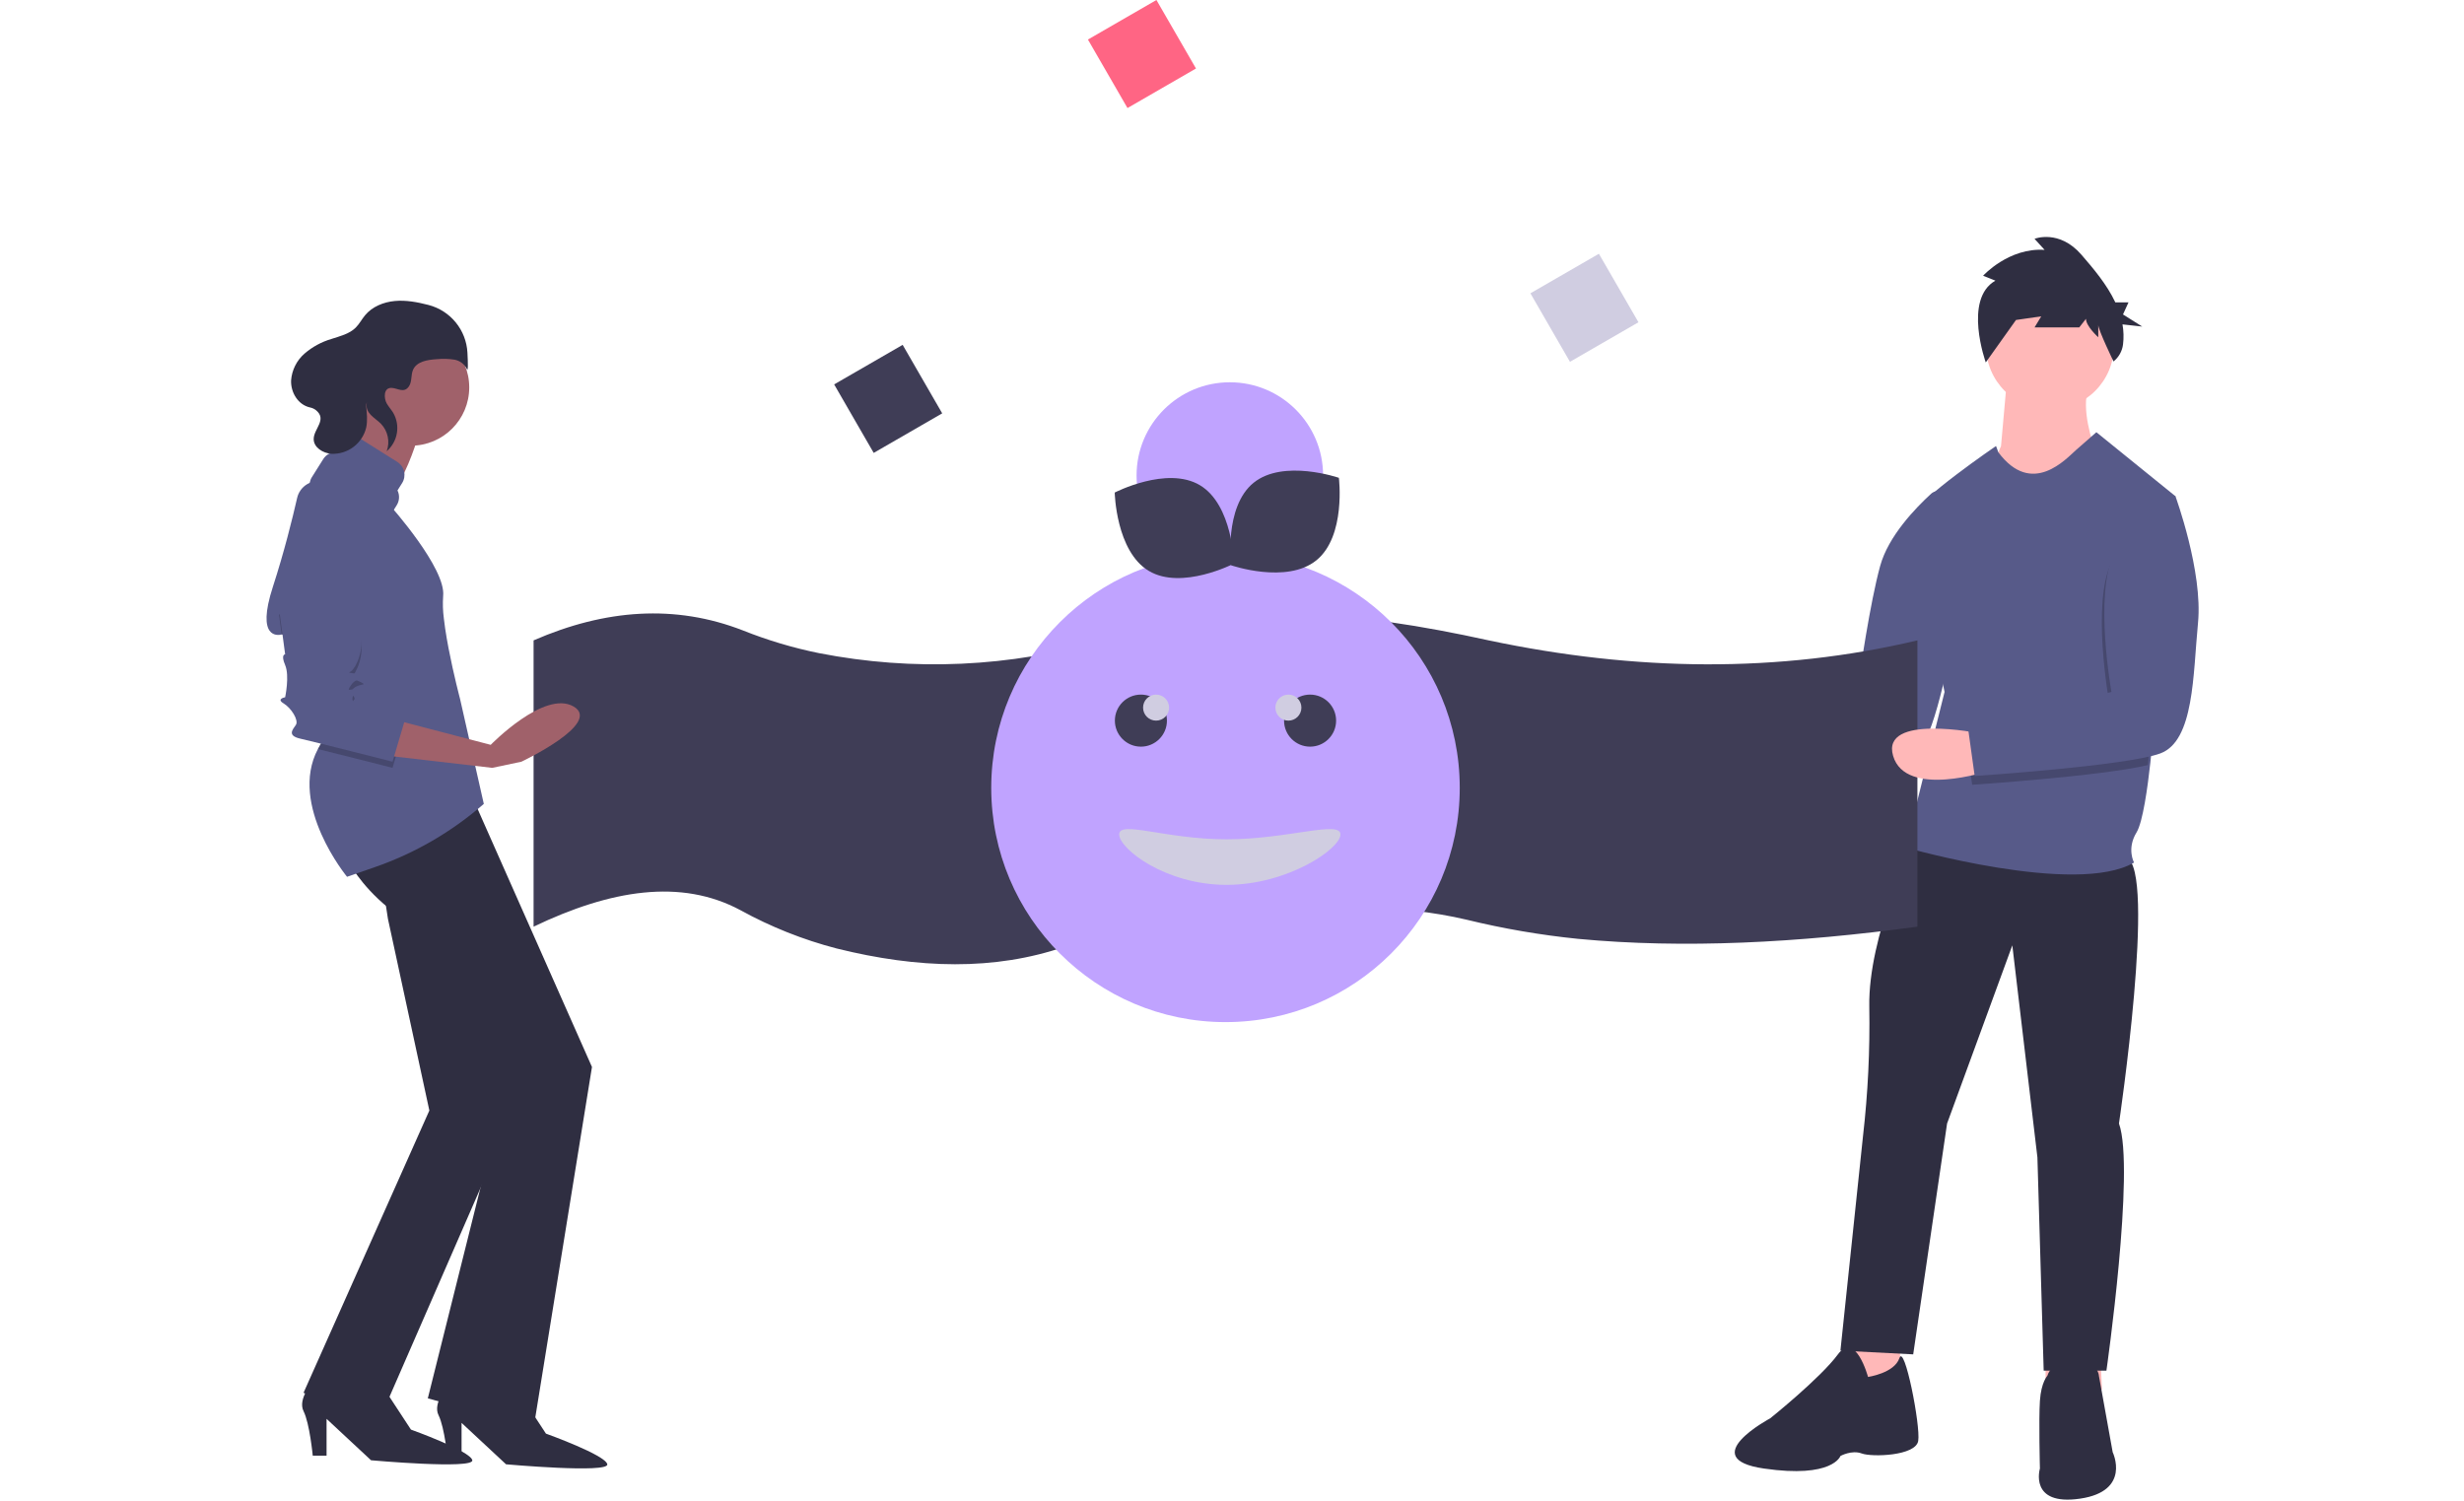 <svg width="642" height="391" viewBox="0 0 642 391" fill="none" xmlns="http://www.w3.org/2000/svg">
<g clip-path="url(#clip0_0:13)">
<path d="M447.467 187.339C447.467 187.339 421.641 182.108 424.91 193.223C428.18 204.338 449.756 197.146 449.756 197.146L447.467 187.339Z" fill="#FFB8B8"/>
<path d="M503.184 128.63C503.505 128.337 503.899 128.137 504.325 128.049C504.751 127.961 505.192 127.99 505.603 128.132C506.014 128.273 506.379 128.523 506.661 128.854C506.942 129.185 507.129 129.586 507.202 130.015L508.085 135.141C508.085 135.141 512.075 155.648 508.659 168.675C505.242 181.701 502.817 198.86 493.584 200.688C485.683 202.252 455.641 199.775 447.136 199.028C446.523 198.974 445.955 198.689 445.544 198.231C445.134 197.773 444.914 197.176 444.928 196.561L445.087 189.079C445.1 188.489 445.327 187.924 445.725 187.49C446.124 187.056 446.668 186.782 447.254 186.719L481.649 183.051C482.187 182.995 482.689 182.76 483.078 182.385C483.466 182.01 483.718 181.515 483.793 180.98C484.611 175.129 487.256 156.987 489.884 147.449C492.008 139.741 498.982 132.464 503.184 128.63Z" fill="#575A89"/>
<path d="M480.834 347.34V363.032L489.661 364.993L495.545 362.051L494.892 349.628L480.834 347.34Z" fill="#FFB8B8"/>
<path d="M532.976 347.34V363.032L541.803 364.993L547.688 362.051L547.034 349.628L532.976 347.34Z" fill="#FFB8B8"/>
<path d="M498.488 219.845C498.488 219.845 486.719 243.709 487.046 262.343C487.242 273.591 486.696 284.839 485.411 296.015L479.527 351.917L498.488 352.897L507.314 292.746L524.313 246.324L530.852 301.572L532.486 357.147H548.832C548.832 357.147 556.351 304.515 552.101 292.746C552.101 292.746 561.908 226.71 554.062 223.441C546.216 220.172 498.488 219.845 498.488 219.845Z" fill="#2F2E41"/>
<path d="M486.719 358.782C486.719 358.782 483.45 346.686 478.873 352.897C474.296 359.109 461.22 369.57 461.22 369.57C461.22 369.57 441.605 380.031 459.585 382.646C477.565 385.262 479.527 379.377 479.527 379.377C479.527 379.377 482.469 377.743 485.084 378.723C487.699 379.704 499.141 379.377 499.795 375.454C500.449 371.531 496.199 349.955 494.891 353.878C493.584 357.801 486.719 358.782 486.719 358.782Z" fill="#2F2E41"/>
<path d="M546.87 358.455C546.87 358.455 546.87 354.859 540.659 354.532C534.448 354.205 533.467 358.455 533.467 358.455C533.467 358.455 531.832 360.089 531.505 364.993C531.179 369.897 531.505 382.646 531.505 382.646C531.505 382.646 528.563 392.454 541.967 390.492C555.37 388.531 550.466 378.396 550.466 378.396L546.87 358.455Z" fill="#2F2E41"/>
<path d="M523.006 97.907L521.371 116.214L518.429 123.079L526.275 134.194L545.563 116.214C545.563 116.214 541.967 106.407 544.255 100.849L523.006 97.907Z" fill="#FFB8B8"/>
<path d="M566.812 129.291L566.661 130.902L560.927 192.057C560.927 192.057 560.702 194.902 560.283 198.694C559.577 205.108 558.322 214.232 556.678 216.903C554.062 221.152 556.024 224.748 556.024 224.748C540.986 233.575 496.526 220.826 496.526 220.826L506.66 180.289C506.66 180.289 497.507 138.117 498.488 134.194C499.468 130.271 520.064 116.214 520.064 116.214L520.672 117.849C529.449 129.617 538.371 119.483 540.986 117.195L546.216 112.618L566.812 129.291Z" fill="#575A89"/>
<path d="M499.584 241.458C468.417 245.686 438.684 247.234 411.171 244.631C401.401 243.64 391.711 241.976 382.17 239.651C364.676 235.51 343.202 235.51 319.609 237.714C305.265 238.992 291.126 241.991 277.498 246.646C259.215 252.975 239.186 252.427 217.951 247.129C209.236 244.859 200.837 241.515 192.947 237.173C177.423 228.83 159.049 231.851 139.025 241.458V166.859C157.72 158.718 175.932 157.403 193.566 164.267C199.995 166.834 206.642 168.817 213.426 170.191C237.933 174.981 263.231 173.839 287.206 166.859C319.628 155.874 353.542 159.289 387.887 166.859C426.151 174.941 463.444 175.418 499.584 166.859V241.458Z" fill="#3F3D56"/>
<path d="M293.767 28.154L311.616 17.849L301.311 5.85242e-06L283.462 10.305L293.767 28.154Z" fill="#FF6584"/>
<path d="M227.645 118.011L245.494 107.706L235.189 89.857L217.34 100.162L227.645 118.011Z" fill="#3F3D56"/>
<path d="M409.056 94.275L426.904 83.97L416.599 66.121L398.751 76.427L409.056 94.275Z" fill="#D0CDE1"/>
<path d="M101.075 239.393L111.868 289.358L79.091 362.905L98.277 371.3L135.051 286.959L111.543 212.89L97.553 216.487L101.075 239.393Z" fill="#2F2E41"/>
<path d="M91.482 225.655C91.482 225.655 95.479 232.85 104.273 238.846C113.067 244.841 131.454 284.413 131.454 284.413L111.468 364.357L139.049 371.951L154.238 278.018L123.06 207.668L91.482 225.655Z" fill="#2F2E41"/>
<path d="M81.489 360.107C81.489 360.107 77.492 364.504 79.091 367.702C80.69 370.9 81.489 379.294 81.489 379.294H85.087V369.701L96.679 380.493C96.679 380.493 123.46 382.891 123.06 380.493C122.66 378.095 107.071 372.499 107.071 372.499L99.477 360.907L81.489 360.107Z" fill="#2F2E41"/>
<path d="M116.664 361.159C116.664 361.159 112.667 365.556 114.266 368.754C115.865 371.951 116.664 380.345 116.664 380.345H120.262V370.752L131.854 381.545C131.854 381.545 158.635 383.943 158.235 381.545C157.835 379.146 142.246 373.55 142.246 373.55L134.652 361.959L116.664 361.159Z" fill="#2F2E41"/>
<path d="M107.071 116.132C115.46 116.132 122.26 109.332 122.26 100.943C122.26 92.554 115.46 85.754 107.071 85.754C98.682 85.754 91.882 92.554 91.882 100.943C91.882 109.332 98.682 116.132 107.071 116.132Z" fill="#A0616A"/>
<path d="M94.68 101.743C94.68 101.743 93.481 116.932 85.886 122.528C78.292 128.124 78.292 132.921 78.292 132.921L109.07 146.911L101.875 131.721C101.875 131.721 99.876 130.922 103.074 126.925C106.272 122.928 109.07 113.334 109.07 113.334L94.68 101.743Z" fill="#A0616A"/>
<path d="M126.058 209.466C117.741 216.727 108.106 222.32 97.677 225.941L90.422 228.46C90.422 228.46 75.082 209.842 82.828 195.173C84.42 192.072 86.696 189.374 89.484 187.282L89.324 186.583L85.434 169.615L85.087 168.096L73.495 165.298C73.495 165.298 73.459 165.31 73.391 165.326C72.524 165.554 66.644 166.633 71.097 152.906C74.059 143.773 76.207 135.077 77.416 129.761C77.584 129.019 77.9 128.318 78.345 127.701C78.79 127.084 79.356 126.563 80.008 126.17C80.659 125.778 81.384 125.521 82.138 125.415C82.891 125.31 83.659 125.358 84.393 125.557C88.105 126.574 92.716 128.507 95.479 132.121C100.676 138.916 101.725 131.821 101.725 131.821C101.725 131.821 116.265 148.11 115.465 155.305C115.328 157.235 115.387 159.174 115.641 161.093V161.101C115.737 161.956 115.853 162.847 115.985 163.759C116.976 170.49 118.895 178.312 119.598 181.063C119.65 181.258 119.694 181.43 119.73 181.574C119.814 181.906 119.862 182.086 119.862 182.086L126.058 209.466Z" fill="#575A89"/>
<path opacity="0.2" d="M105.472 189.281L102.275 200.073C102.275 200.073 90.011 196.947 82.828 195.173C84.42 192.072 86.696 189.374 89.484 187.282L89.324 186.583L85.434 169.615L85.087 168.096L73.495 165.298C73.495 165.298 73.459 165.31 73.391 165.326L72.695 160.101C72.695 160.101 92.681 161.3 93.88 166.097C95.08 170.894 92.681 175.69 91.482 176.49C90.283 177.289 91.482 176.49 93.88 177.689C96.279 178.888 93.081 177.689 91.482 180.087C89.883 182.486 91.882 180.487 92.282 181.686C92.681 182.885 92.282 181.286 91.882 183.285C91.482 185.284 93.481 183.685 93.88 183.685C94.28 183.685 105.472 189.281 105.472 189.281Z" fill="black"/>
<path d="M101.875 187.282L127.856 194.077C127.856 194.077 141.847 179.687 149.441 184.084C157.036 188.481 135.851 198.474 135.851 198.474L128.256 200.073L100.676 196.875L101.875 187.282Z" fill="#A0616A"/>
<path d="M72.695 158.502L74.294 170.494C74.294 170.494 73.095 170.494 74.294 173.292C75.493 176.09 74.294 181.686 74.294 181.686C74.294 181.686 71.896 182.086 73.895 183.285C75.893 184.484 77.892 187.682 77.092 188.881C76.293 190.08 74.694 191.679 78.292 192.478C81.889 193.278 102.275 198.474 102.275 198.474L105.472 187.682C105.472 187.682 94.28 182.086 93.88 182.086C93.481 182.086 91.482 183.685 91.882 181.686C92.282 179.687 92.681 181.286 92.282 180.087C91.882 178.888 89.883 180.887 91.482 178.488C93.081 176.09 96.279 177.289 93.88 176.09C91.482 174.891 90.283 175.69 91.482 174.891C92.681 174.091 95.08 169.295 93.88 164.498C92.681 159.702 72.695 158.502 72.695 158.502Z" fill="#575A89"/>
<path d="M103.568 127.786L104.773 125.871C105.337 124.973 105.522 123.888 105.287 122.854C105.051 121.82 104.415 120.922 103.517 120.357L94.34 114.586C93.442 114.021 92.357 113.836 91.323 114.072C90.289 114.307 89.391 114.944 88.826 115.841L87.622 117.757C86.944 117.753 86.275 117.923 85.681 118.249C85.086 118.576 84.584 119.048 84.223 119.622L81.259 124.335C80.695 125.232 80.51 126.318 80.746 127.352C80.981 128.385 81.618 129.283 82.515 129.848L94.882 137.626C95.779 138.19 96.865 138.375 97.899 138.14C98.933 137.904 99.831 137.267 100.395 136.37L103.359 131.657C103.72 131.083 103.929 130.426 103.965 129.749C104.002 129.071 103.865 128.396 103.568 127.786Z" fill="#575A89"/>
<path d="M106.542 100.682C107.392 99.441 107.019 97.717 107.627 96.341C108.582 94.181 111.398 93.737 113.756 93.595C115.32 93.433 116.897 93.475 118.45 93.722C119.136 93.853 119.781 94.141 120.336 94.565C120.892 94.988 121.341 95.534 121.648 96.161C121.98 96.868 121.945 94.678 121.79 91.865C121.633 88.994 120.57 86.247 118.752 84.02C116.934 81.792 114.456 80.199 111.675 79.471C111.642 79.462 111.609 79.453 111.577 79.445C108.728 78.715 105.786 78.157 102.858 78.429C99.93 78.702 96.99 79.891 95.112 82.154C94.253 83.189 93.634 84.418 92.681 85.365C91.007 87.03 88.57 87.592 86.326 88.329C83.757 89.089 81.377 90.386 79.345 92.134C77.306 93.909 76.049 96.415 75.846 99.11C75.724 102.223 77.627 105.485 80.804 106.176C81.356 106.286 81.875 106.525 82.318 106.874C85.309 109.311 81.772 111.7 81.732 114.361C81.698 116.581 84.135 118.088 86.35 118.245C88.422 118.333 90.46 117.697 92.115 116.446C93.769 115.196 94.938 113.409 95.419 111.391C95.798 109.578 95.585 107.7 95.412 105.856C95.214 103.744 99.868 98.896 96.785 102.458C96.184 103.134 95.769 103.955 95.582 104.841C95.013 107.732 97.631 108.772 99.258 110.421C100.151 111.353 100.764 112.517 101.029 113.78C101.294 115.043 101.2 116.355 100.757 117.567C102.161 116.356 103.098 114.693 103.406 112.864C103.715 111.036 103.375 109.157 102.447 107.552C101.93 106.716 101.256 105.984 100.767 105.131C100.005 103.8 99.855 100.942 102.076 101.074C103.661 101.169 105.277 102.529 106.542 100.682Z" fill="#2F2E41"/>
<path d="M534.121 106.734C543.329 106.734 550.793 99.269 550.793 90.061C550.793 80.853 543.329 73.389 534.121 73.389C524.913 73.389 517.448 80.853 517.448 90.061C517.448 99.269 524.913 106.734 534.121 106.734Z" fill="#FFB8B8"/>
<path opacity="0.2" d="M566.008 131.556L560.274 192.711C560.274 192.711 560.048 195.555 559.63 199.348C547.459 202.257 513.852 204.48 513.852 204.48L512.218 192.711L549.486 182.577C549.486 182.577 544.909 157.078 550.139 146.617C551.42 144.072 552.566 141.461 553.572 138.795C554.488 136.337 556.228 134.272 558.495 132.952C560.763 131.632 563.417 131.139 566.008 131.556V131.556Z" fill="black"/>
<path d="M515.814 191.077C515.814 191.077 489.988 185.846 493.257 196.961C496.526 208.076 518.102 200.884 518.102 200.884L515.814 191.077Z" fill="#FFB8B8"/>
<path d="M556.678 127.656L566.812 129.291C566.812 129.291 574.004 148.905 572.696 162.308C571.389 175.712 571.715 193.038 562.889 196.307C554.062 199.576 514.506 202.192 514.506 202.192L512.872 190.423L550.139 180.289C550.139 180.289 545.563 154.79 550.793 144.328C556.024 133.867 556.678 127.656 556.678 127.656Z" fill="#575A89"/>
<path d="M519.906 73.128L516.701 71.845C516.701 71.845 523.401 64.468 532.724 65.11L530.102 62.223C530.102 62.223 536.511 59.657 542.337 66.392C545.4 69.933 548.944 74.095 551.153 78.783H554.585L553.152 81.937L558.165 85.09L553.02 84.524C553.326 86.251 553.374 88.014 553.159 89.755C552.939 91.496 552.05 93.084 550.681 94.183C550.681 94.183 546.707 85.957 546.707 84.674V87.881C546.707 87.881 543.502 84.994 543.502 83.07L541.754 85.315H530.102L531.85 82.429L525.149 83.391L527.771 79.863L517.397 94.431C517.397 94.431 511.457 77.939 519.906 73.128Z" fill="#2F2E41"/>
<path d="M319.305 266.324C353.013 266.324 380.34 238.998 380.34 205.289C380.34 171.58 353.013 144.254 319.305 144.254C285.596 144.254 258.269 171.58 258.269 205.289C258.269 238.998 285.596 266.324 319.305 266.324Z" fill="#C0A3FF"/>
<path d="M349.257 217.42C349.257 221.165 335.505 230.56 319.587 230.56C303.669 230.56 291.613 221.165 291.613 217.42C291.613 213.675 303.669 218.692 319.587 218.692C335.505 218.692 349.257 213.675 349.257 217.42Z" fill="#D0CDE1"/>
<path d="M341.345 194.551C345.09 194.551 348.127 191.515 348.127 187.77C348.127 184.024 345.09 180.988 341.345 180.988C337.6 180.988 334.563 184.024 334.563 187.77C334.563 191.515 337.6 194.551 341.345 194.551Z" fill="#3F3D56"/>
<path d="M297.264 194.551C301.01 194.551 304.046 191.515 304.046 187.77C304.046 184.024 301.01 180.988 297.264 180.988C293.519 180.988 290.482 184.024 290.482 187.77C290.482 191.515 293.519 194.551 297.264 194.551Z" fill="#3F3D56"/>
<path d="M301.22 187.77C303.093 187.77 304.611 186.252 304.611 184.379C304.611 182.506 303.093 180.988 301.22 180.988C299.347 180.988 297.829 182.506 297.829 184.379C297.829 186.252 299.347 187.77 301.22 187.77Z" fill="#D0CDE1"/>
<path d="M335.694 187.77C337.566 187.77 339.085 186.252 339.085 184.379C339.085 182.506 337.566 180.988 335.694 180.988C333.821 180.988 332.303 182.506 332.303 184.379C332.303 186.252 333.821 187.77 335.694 187.77Z" fill="#D0CDE1"/>
<path d="M320.435 148.21C333.856 148.21 344.736 137.33 344.736 123.909C344.736 110.488 333.856 99.608 320.435 99.608C307.014 99.608 296.134 110.488 296.134 123.909C296.134 137.33 307.014 148.21 320.435 148.21Z" fill="#C0A3FF"/>
<path d="M312.631 126.424C321.213 131.533 321.521 146.844 321.521 146.844C321.521 146.844 307.915 153.871 299.332 148.762C290.75 143.653 290.442 128.342 290.442 128.342C290.442 128.342 304.049 121.315 312.631 126.424Z" fill="#3F3D56"/>
<path d="M342.993 145.991C335.237 152.284 320.76 147.292 320.76 147.292C320.76 147.292 318.858 132.097 326.614 125.804C334.37 119.511 348.847 124.503 348.847 124.503C348.847 124.503 350.749 139.699 342.993 145.991Z" fill="#3F3D56"/>
</g>
<defs>
<clipPath id="clip0_0:13">
<rect width="642" height="390.751" fill="white"/>
</clipPath>
</defs>
</svg>
